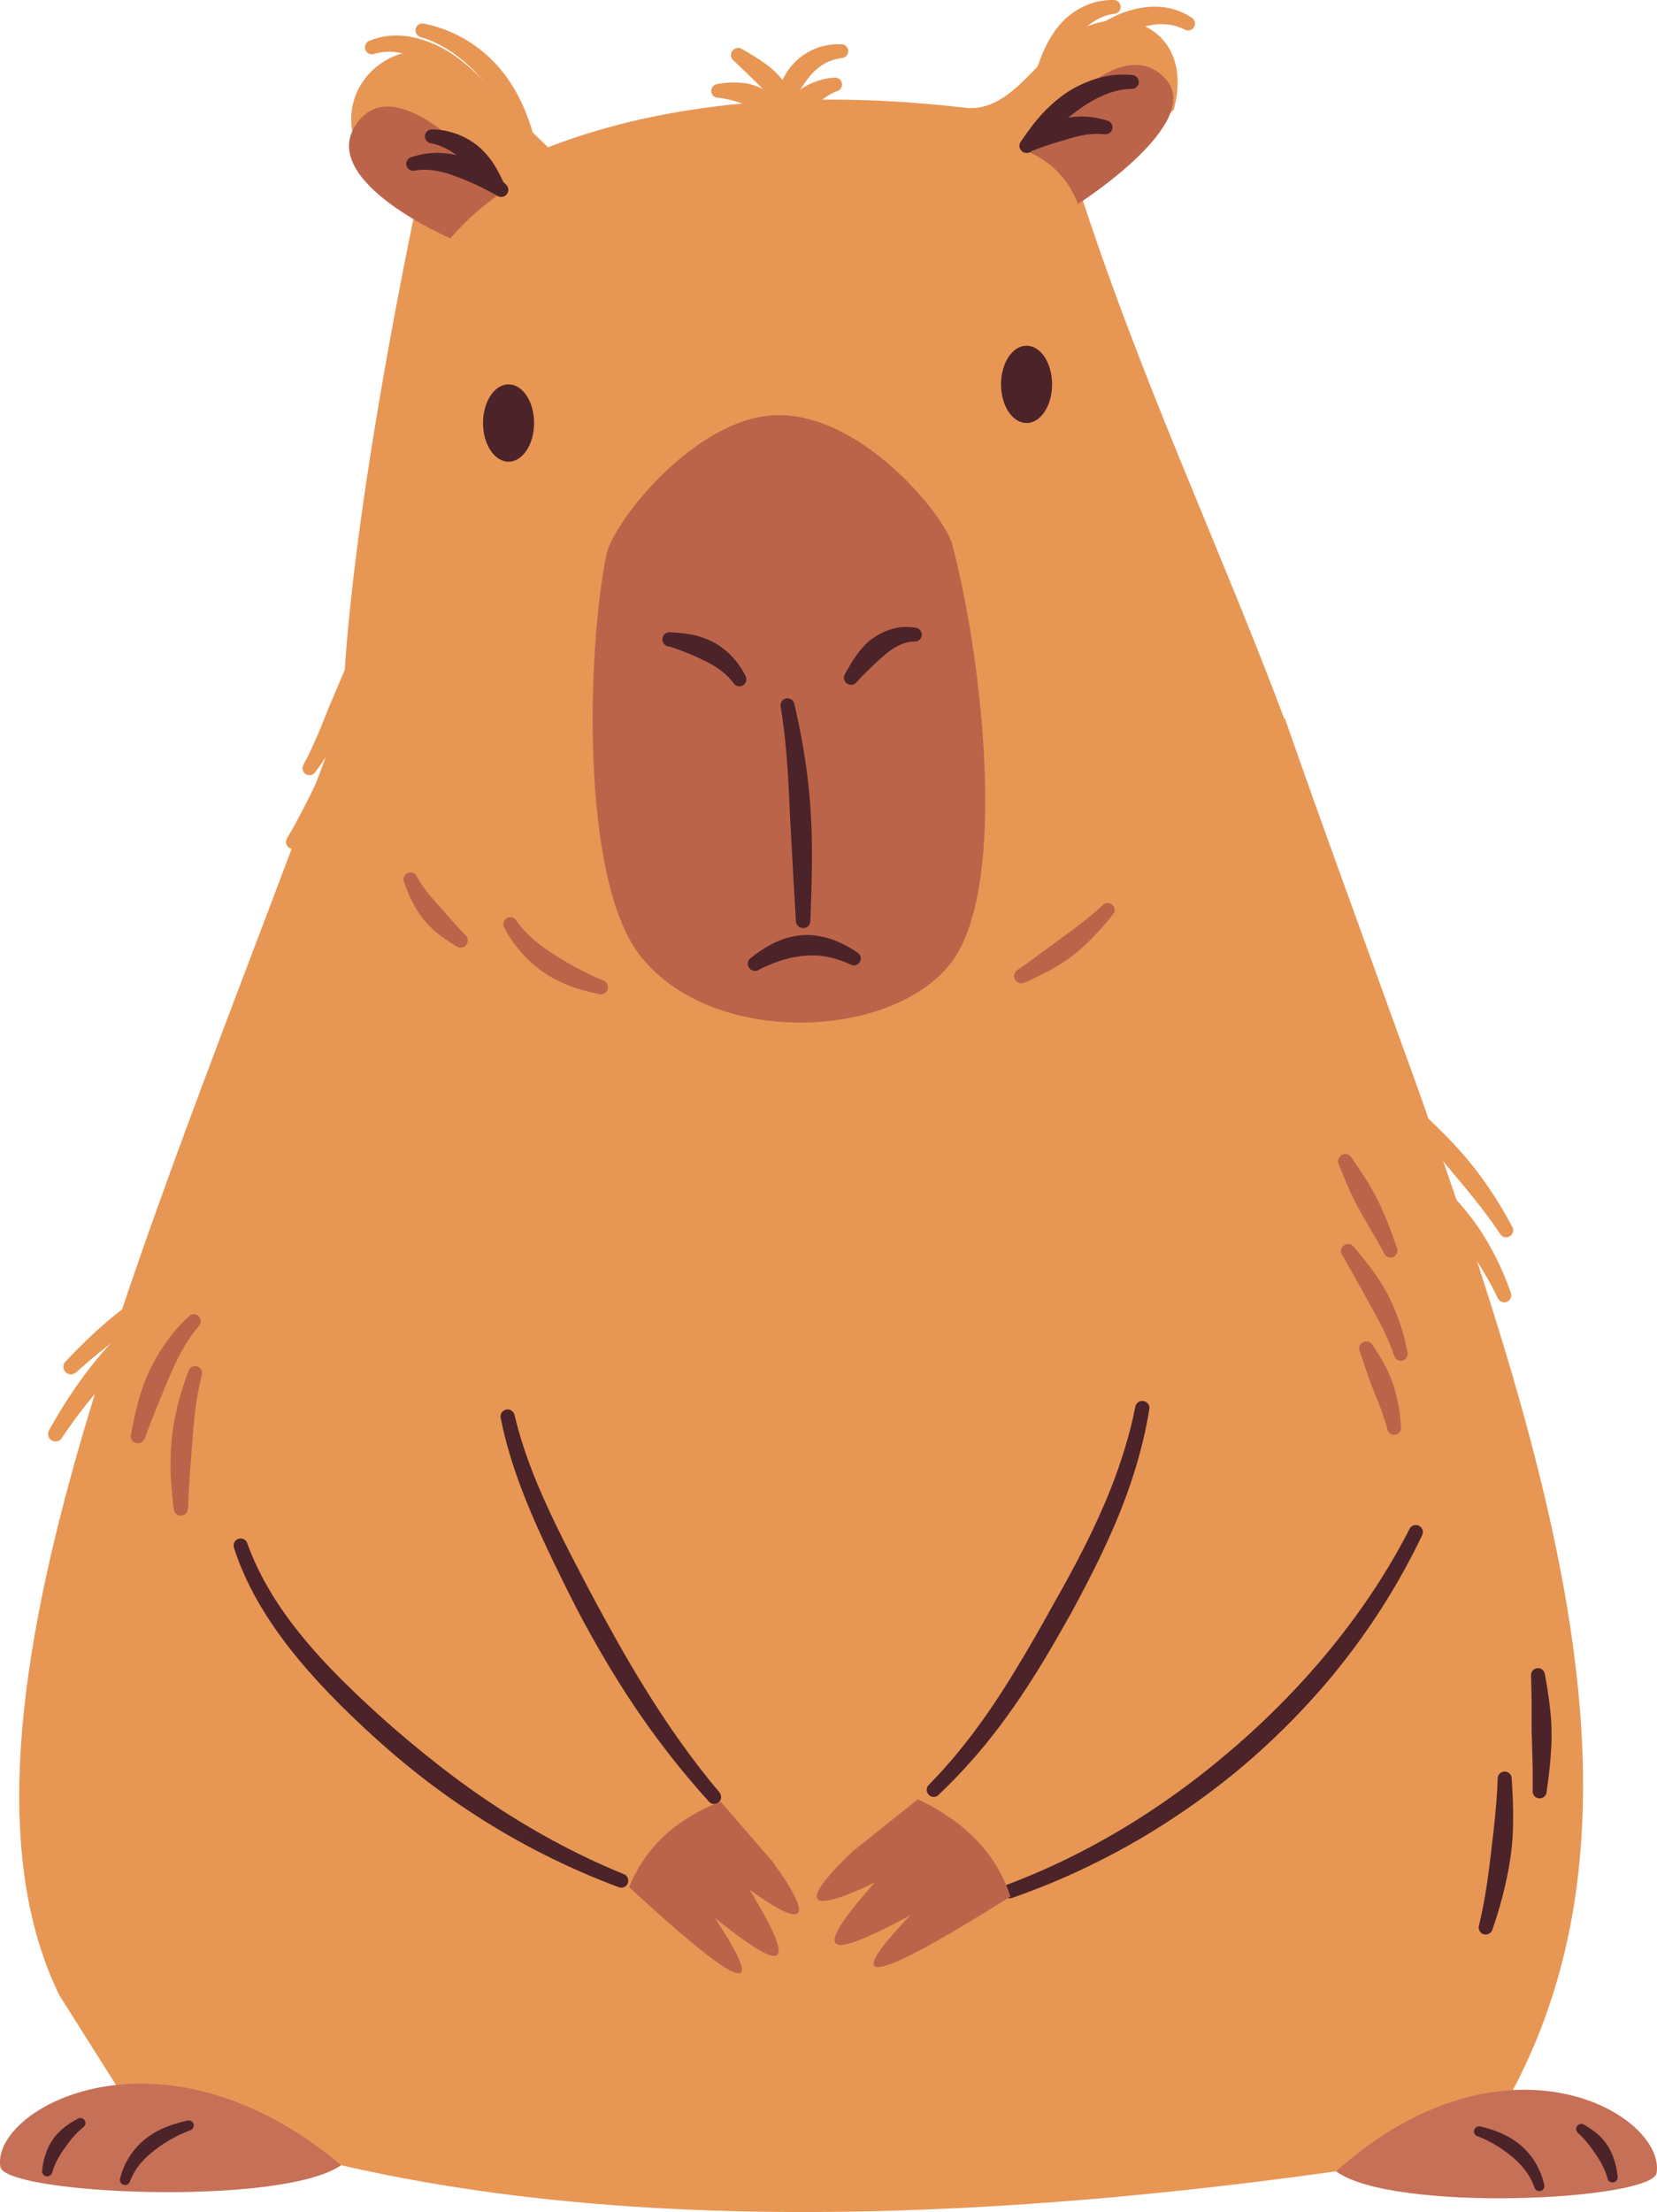 <?xml version="1.0" encoding="UTF-8"?>
<svg id="Layer_2" data-name="Layer 2" xmlns="http://www.w3.org/2000/svg" viewBox="0 0 94.75 126.44">
  <g id="IMG">
    <g>
      <path d="M81.99,64.84c-.57-1.67-1.17-3.35-1.78-5.01-2.16-6.01-4.47-12.26-6.73-18.74h-.04c-3.76-10.02-8.25-19.42-11.81-30.52l5.49-4.29c1.13-4.29-2.35-6.02-5.18-4.67-2.41,1.15-3.95,4.88-6.76,4.55-7.36-.87-16.16-.73-23.84,2.26-2.22-2.07-5.22-5.64-7.46-5.51-4.01.23-6.03,5.98.02,8.37,0,0-3.81,17.58-4.28,28.69-.02.37-.04.74-.06,1.12h-.14C9.22,69.31-4.36,98.12,3.39,114.04l3.55,5.62c17.16,7.56,41.85,8.73,73.68,3.83l5.86-3.97c7.88-14.83,3.08-33.12-4.49-54.68Z" fill="#e89654" fill-rule="evenodd"/>
      <path d="M3.53,82.2c.78-1.17,1.63-2.25,2.53-3.27.6-.69,1.23-1.36,1.88-2,.65-.64,1.32-1.26,2.03-1.85,1.05-.86,2.16-1.66,3.37-2.38.2-.11.28-.36.17-.56-.11-.2-.36-.28-.56-.17-1.31.65-2.53,1.39-3.67,2.22-.77.57-1.51,1.18-2.2,1.84-.69.66-1.33,1.37-1.92,2.13-.87,1.11-1.64,2.31-2.35,3.58-.12.2-.06.47.14.59.2.12.47.06.59-.14Z" fill="#e89654" fill-rule="evenodd"/>
      <path d="M4.36,78.44c1.04-.95,2.12-1.79,3.23-2.58.75-.53,1.52-1.03,2.3-1.49.78-.47,1.58-.91,2.41-1.31,1.22-.59,2.5-1.1,3.84-1.51.22-.06.35-.28.3-.51-.06-.22-.28-.35-.51-.3-1.43.32-2.79.75-4.09,1.29-.89.37-1.75.78-2.58,1.27-.82.48-1.62,1.02-2.37,1.61-1.11.87-2.14,1.85-3.14,2.91-.17.17-.17.44,0,.61.17.17.44.17.61,0Z" fill="#e89654" fill-rule="evenodd"/>
      <path d="M80.6,87.39c-1.41,2.76-3.21,5.36-5.28,7.76-1.36,1.57-2.84,3.06-4.41,4.44-1.57,1.38-3.23,2.67-4.96,3.82-2.64,1.76-5.45,3.22-8.35,4.31-.21.08-.32.31-.24.52.08.21.31.32.52.24,2.99-1.04,5.91-2.45,8.64-4.19,1.8-1.15,3.53-2.43,5.14-3.85,1.61-1.42,3.11-2.96,4.48-4.6,2.07-2.5,3.82-5.23,5.18-8.09.1-.2.02-.44-.18-.54-.2-.1-.44-.02-.54.18Z" fill="#4c2329" fill-rule="evenodd"/>
      <path d="M53.66,102.6c1.29-1.22,2.42-2.5,3.45-3.86.78-1.03,1.5-2.09,2.19-3.2.67-1.07,1.3-2.19,1.94-3.32,1.2-2.21,2.34-4.46,3.19-6.8.57-1.57,1.02-3.19,1.29-4.87.04-.22-.11-.43-.33-.47-.22-.04-.43.11-.47.33-.32,1.62-.81,3.16-1.4,4.67-.9,2.27-2.05,4.45-3.27,6.59-.62,1.13-1.25,2.23-1.89,3.3-.65,1.09-1.32,2.15-2.05,3.18-.95,1.35-1.99,2.64-3.2,3.87-.16.15-.16.41,0,.57.15.16.41.16.57,0Z" fill="#4c2329" fill-rule="evenodd"/>
      <path d="M41.14,102.45c-1.58-1.87-2.96-3.85-4.23-5.9-.77-1.23-1.49-2.49-2.19-3.77-.47-.85-.93-1.7-1.38-2.57-.94-1.79-1.88-3.62-2.66-5.5-.51-1.25-.95-2.52-1.26-3.83-.05-.22-.26-.36-.48-.31-.22.05-.36.26-.31.48.27,1.37.68,2.7,1.17,4,.73,1.94,1.64,3.81,2.55,5.66.44.88.89,1.76,1.37,2.62.72,1.3,1.48,2.57,2.29,3.8,1.35,2.05,2.85,4,4.53,5.85.15.17.4.18.56.04.17-.15.18-.4.04-.56Z" fill="#4c2329" fill-rule="evenodd"/>
      <path d="M35.66,107.12c-2.83-1.16-5.44-2.6-7.9-4.27-1.24-.84-2.43-1.74-3.6-2.69-1.16-.94-2.29-1.92-3.39-2.96-1.62-1.51-3.23-3.18-4.54-5.04-.86-1.23-1.59-2.54-2.09-3.95-.07-.21-.3-.32-.51-.25-.21.07-.32.3-.25.51.48,1.5,1.2,2.9,2.08,4.22,1.3,1.96,2.92,3.72,4.56,5.31,1.11,1.07,2.25,2.1,3.43,3.05,1.2.97,2.44,1.87,3.73,2.7,2.55,1.65,5.28,3.03,8.2,4.12.21.08.44-.02.52-.23.08-.21-.02-.44-.23-.52Z" fill="#4c2329" fill-rule="evenodd"/>
      <path d="M35.97,107.87c.88-2.13,2.49-3.83,5.24-4.89l2.95,3.41c2.46,3.37,1.9,3.95-1.3,1.62,3.33,5.45,1.14,4.11-1.99,1.61,3.34,5.04,1.12,3.8-4.9-1.76Z" fill="#bb644a" fill-rule="evenodd"/>
      <path d="M57.78,108.41c-.73-2.23-2.33-4.15-5.29-5.57l-3.73,2.98c-3.17,3.01-2.62,3.66,1.26,1.78-4.4,4.95-1.78,3.92,2.04,1.87-4.36,4.55-1.71,3.61,5.72-1.07Z" fill="#bb644a" fill-rule="evenodd"/>
      <path d="M87.55,95.79c.02.53.02,1.05.03,1.58,0,.35,0,.7,0,1.05,0,.35,0,.7.02,1.05.01.53.03,1.05.04,1.57,0,.44.01.88,0,1.32-.02.22.15.42.37.43.22.02.42-.15.43-.37.09-.67.18-1.34.23-2.01.03-.45.06-.9.05-1.35,0-.45-.03-.9-.08-1.35-.07-.68-.18-1.34-.3-2.01-.03-.22-.22-.38-.44-.35-.22.03-.38.22-.35.44Z" fill="#4c2329" fill-rule="evenodd"/>
      <path d="M85.64,101.65c-.03,1.04-.13,2.05-.24,3.05-.04.34-.08.67-.12,1.01-.04.34-.08.67-.12,1.01-.14,1.11-.32,2.22-.59,3.34-.06.21.06.44.27.5.21.06.44-.06.5-.27.29-.84.54-1.68.73-2.53.13-.57.24-1.15.32-1.73.08-.58.12-1.17.13-1.75.02-.87-.02-1.74-.08-2.63,0-.22-.19-.4-.41-.39-.22,0-.4.19-.39.41Z" fill="#4c2329" fill-rule="evenodd"/>
      <path d="M81.36,67.77c.6.73,1.15,1.48,1.68,2.24.18.25.35.51.53.76.18.25.35.5.52.76.57.84,1.1,1.71,1.55,2.66.09.21.32.3.53.22.21-.09.3-.32.22-.53-.28-.77-.59-1.52-.97-2.23-.25-.48-.52-.95-.82-1.4-.3-.44-.63-.87-.98-1.28-.51-.61-1.08-1.17-1.66-1.74-.15-.16-.4-.17-.56-.02-.16.15-.17.4-.02.56Z" fill="#e89654" fill-rule="evenodd"/>
      <path d="M80.47,63.88c.39.46.76.93,1.15,1.39.38.46.76.93,1.14,1.39.25.31.51.61.76.91.25.3.51.61.75.92.53.66,1.04,1.33,1.51,2.04.11.19.36.25.55.14.19-.11.25-.36.14-.55-.41-.78-.86-1.53-1.36-2.26-.33-.48-.68-.95-1.05-1.41-.37-.45-.76-.88-1.16-1.3-.6-.63-1.23-1.22-1.86-1.82-.15-.16-.4-.17-.56-.02-.16.15-.17.4-.02.56Z" fill="#e89654" fill-rule="evenodd"/>
      <path d="M34.46,56.02c-.41-.16-.81-.35-1.22-.56-.26-.13-.52-.28-.77-.42-.21-.12-.42-.25-.62-.38-.2-.13-.41-.26-.6-.39-.66-.46-1.27-.99-1.73-1.65-.11-.19-.36-.25-.54-.14-.19.11-.25.36-.14.54.31.62.72,1.18,1.21,1.68.32.33.67.63,1.05.89.38.26.78.47,1.2.65.63.27,1.29.44,1.94.58.22.06.45-.06.51-.28.06-.22-.06-.45-.28-.51Z" fill="#bb644a" fill-rule="evenodd"/>
      <path d="M26.59,53.43c-.22-.22-.42-.45-.63-.68-.2-.22-.4-.45-.6-.68-.1-.12-.21-.24-.32-.36-.16-.18-.32-.36-.47-.54-.27-.34-.53-.68-.73-1.06-.09-.2-.32-.3-.52-.21-.2.09-.3.32-.21.52.15.47.34.92.58,1.34.16.28.34.56.54.81.2.25.43.48.68.69.37.31.77.57,1.17.82.18.14.44.11.58-.07.14-.18.11-.44-.07-.58Z" fill="#bb644a" fill-rule="evenodd"/>
      <path d="M58.6,56.16c.59-.27,1.17-.54,1.72-.86.37-.22.73-.46,1.07-.72.34-.26.66-.55.96-.86.46-.45.88-.93,1.28-1.44.15-.16.14-.41-.02-.56-.16-.15-.41-.14-.56.02-.45.43-.92.8-1.4,1.17-.27.21-.54.41-.82.61-.18.13-.37.27-.55.4-.34.25-.68.51-1.03.76-.35.25-.69.51-1.05.75-.2.11-.27.36-.16.56.11.2.36.27.56.16Z" fill="#bb644a" fill-rule="evenodd"/>
      <path d="M10.76,86.2c.01-.56.04-1.11.08-1.67.02-.37.05-.73.08-1.1.02-.3.05-.61.07-.91.02-.3.05-.61.07-.91.09-1.01.22-2.02.48-3.01.07-.21-.05-.43-.26-.5-.21-.07-.43.05-.5.26-.29.76-.53,1.52-.7,2.31-.12.52-.21,1.05-.26,1.59-.05.53-.07,1.07-.07,1.6.01.8.09,1.59.18,2.38.01.23.2.4.43.39.23-.01.4-.2.39-.43Z" fill="#bb644a" fill-rule="evenodd"/>
      <path d="M8.29,82.2c.17-.49.36-.98.56-1.48.13-.32.26-.64.39-.96.11-.26.22-.53.33-.79.11-.26.22-.52.34-.78.39-.86.85-1.68,1.46-2.4.15-.16.14-.41-.01-.56-.16-.15-.41-.15-.56.01-.58.53-1.07,1.13-1.5,1.77-.28.43-.54.88-.76,1.34-.21.46-.39.94-.54,1.43-.22.73-.37,1.47-.51,2.2-.06.22.07.45.29.5.22.06.44-.07.5-.29Z" fill="#bb644a" fill-rule="evenodd"/>
      <path d="M77.76,77.26c.11.3.2.6.31.91.1.3.2.6.31.89.09.23.18.46.27.69.14.35.28.69.4,1.04.1.29.2.59.28.89.03.22.24.36.45.33.22-.03.36-.24.33-.45-.03-.51-.09-1.01-.2-1.5-.07-.33-.15-.66-.26-.97-.11-.31-.24-.62-.39-.92-.22-.44-.49-.85-.76-1.27-.1-.2-.35-.29-.55-.19-.2.1-.29.35-.19.55Z" fill="#bb644a" fill-rule="evenodd"/>
      <path d="M76.76,71.75c.24.4.45.8.68,1.2.23.4.44.8.66,1.19.12.21.23.42.35.63.17.31.35.63.51.95.29.57.55,1.15.76,1.77.06.21.27.34.48.28.21-.06.34-.27.28-.48-.13-.69-.31-1.35-.55-1.99-.16-.43-.34-.85-.55-1.26-.21-.4-.45-.79-.71-1.17-.38-.55-.81-1.07-1.25-1.59-.13-.19-.39-.23-.57-.1-.19.13-.23.39-.1.57Z" fill="#bb644a" fill-rule="evenodd"/>
      <path d="M76.56,66.58c.15.36.29.71.44,1.06.15.35.31.7.48,1.04.1.2.21.4.32.6.11.2.22.39.34.59.34.59.69,1.17,1.01,1.77.09.2.32.29.52.21.2-.09.29-.32.21-.52-.19-.55-.39-1.1-.61-1.64-.15-.36-.3-.71-.47-1.06-.17-.34-.36-.68-.56-1.01-.3-.49-.63-.96-.95-1.44-.11-.2-.36-.28-.56-.17-.2.11-.28.36-.17.56Z" fill="#bb644a" fill-rule="evenodd"/>
      <path d="M25.75,13.62c.99-1.13,2.01-2,3.05-2.68,0,0-6.12-7.72-8.53-3.68-1.9,3.19,5.48,6.36,5.48,6.36Z" fill="#bb644a" fill-rule="evenodd"/>
      <path d="M58.7,8.63c1.39.59,2.39,1.59,2.94,3.03,0,0,7.3-4.65,5.01-7.15-2.9-3.17-7.95,4.12-7.95,4.12Z" fill="#bb644a" fill-rule="evenodd"/>
      <path d="M59.04,8.6c.33-.36.7-.72,1.09-1.08.25-.22.5-.44.76-.65.21-.17.43-.34.65-.5.22-.16.44-.32.67-.46.76-.47,1.59-.81,2.5-.83.22,0,.4-.16.41-.38,0-.22-.16-.4-.38-.41-.82-.09-1.61.04-2.36.31-.49.18-.96.41-1.41.71-.43.29-.82.63-1.18.99-.55.56-1,1.18-1.41,1.78-.14.18-.11.44.07.58.18.14.44.11.58-.07Z" fill="#4c2329" fill-rule="evenodd"/>
      <path d="M59.15,8.57c.3-.12.59-.21.89-.31.19-.07.38-.12.57-.18.16-.05.31-.09.47-.14.15-.04.31-.09.46-.13.5-.12,1.02-.2,1.6-.14.21.04.42-.09.47-.31.04-.21-.09-.42-.31-.47-.5-.16-.98-.23-1.45-.23-.33,0-.66.03-.98.11-.31.08-.61.19-.91.33-.41.2-.79.46-1.19.74-.2.11-.28.36-.17.56.11.2.36.27.56.17Z" fill="#4c2329" fill-rule="evenodd"/>
      <path d="M28.91,10.52c-.42-.38-.86-.74-1.35-1.04-.34-.2-.69-.38-1.06-.5-.38-.13-.78-.2-1.18-.23-.59-.04-1.19.03-1.79.23-.21.05-.34.27-.29.48.05.21.27.34.48.29.67-.12,1.3,0,1.92.18.19.06.37.13.55.2.19.07.37.14.55.22.23.1.45.19.67.3.34.17.68.34,1.01.53.18.13.44.09.57-.09.13-.18.09-.44-.09-.57Z" fill="#4c2329" fill-rule="evenodd"/>
      <path d="M28.82,10.49c-.22-.49-.46-.96-.77-1.38-.22-.29-.47-.56-.75-.79-.29-.23-.61-.42-.95-.57-.49-.21-1.03-.34-1.61-.35-.22-.02-.41.13-.44.35-.02.22.13.41.35.44.61.12,1.11.41,1.57.76.14.11.27.22.4.34.13.12.26.23.39.36.16.15.31.3.46.47.23.25.45.5.65.78.11.2.36.26.56.15.2-.11.26-.36.15-.56Z" fill="#4c2329" fill-rule="evenodd"/>
      <path d="M30.46,7.57c-.25-.87-.6-1.73-1.07-2.52-.32-.53-.69-1.03-1.12-1.48-.43-.45-.92-.85-1.44-1.18-.78-.49-1.64-.85-2.58-1.04-.21-.05-.43.08-.48.29-.05.21.08.43.29.48,1.08.33,1.99.93,2.79,1.67.24.22.46.46.68.71.22.24.43.5.63.76.24.32.47.64.68.98.32.52.62,1.05.85,1.6.08.21.31.33.53.25.21-.08.33-.31.25-.53Z" fill="#e89654" fill-rule="evenodd"/>
      <path d="M28.67,5.76c-.36-.42-.77-.89-1.23-1.35-.29-.29-.59-.57-.92-.83-.27-.22-.56-.43-.85-.61-.31-.19-.62-.36-.95-.49-1.17-.49-2.4-.64-3.59-.15-.21.07-.31.3-.24.51.07.21.3.31.51.24.98-.29,1.94-.03,2.84.44.27.14.53.3.79.47.26.17.52.34.78.53.31.23.62.46.92.7.49.39.95.78,1.34,1.14.16.16.42.17.58,0,.16-.16.17-.42,0-.58Z" fill="#e89654" fill-rule="evenodd"/>
      <path d="M60,4.38c.2-.35.42-.7.65-1.05.15-.22.3-.44.46-.65.13-.17.26-.34.4-.5.13-.16.27-.32.42-.46.48-.46,1.04-.83,1.78-.93.22-.01.38-.2.37-.42-.01-.22-.2-.38-.42-.37-.98-.01-1.79.32-2.48.86-.21.16-.4.34-.57.54-.17.19-.32.4-.46.62-.16.25-.3.52-.43.79-.18.41-.33.82-.47,1.23-.09.21,0,.45.21.54.21.09.45,0,.54-.21Z" fill="#e89654" fill-rule="evenodd"/>
      <path d="M60.92,4.15c.43-.32.91-.67,1.43-1.02.31-.21.63-.42.96-.61.27-.16.54-.31.81-.45.27-.14.55-.27.82-.38.92-.35,1.87-.47,2.8,0,.19.11.43.04.54-.15.11-.19.04-.43-.15-.54-1.12-.73-2.36-.75-3.56-.39-.34.1-.67.23-.99.4-.31.15-.61.33-.9.53-.34.23-.67.49-.98.75-.49.42-.93.85-1.32,1.24-.17.15-.19.41-.04.58.15.17.41.19.58.04Z" fill="#e89654" fill-rule="evenodd"/>
      <path d="M20.01,37.59c-.18.44-.37.87-.55,1.3-.18.43-.37.86-.55,1.29-.1.23-.19.46-.28.69-.14.34-.27.69-.42,1.03-.26.61-.53,1.21-.85,1.8-.12.18-.06.43.12.55.18.12.43.06.55-.12.42-.57.8-1.15,1.14-1.75.23-.41.45-.82.63-1.24.18-.42.34-.86.48-1.3.21-.66.36-1.33.51-2,.07-.22-.05-.45-.27-.51-.22-.07-.45.05-.51.27Z" fill="#e89654" fill-rule="evenodd"/>
      <path d="M19.76,40.84c-.24.75-.55,1.46-.87,2.17-.21.47-.43.94-.66,1.41-.22.47-.44.94-.68,1.41-.36.7-.72,1.39-1.13,2.08-.12.18-.07.43.11.55.18.12.43.07.55-.11.49-.66.97-1.31,1.4-1.99.29-.46.57-.93.81-1.42.24-.49.46-.99.64-1.51.27-.77.46-1.56.62-2.38.06-.22-.08-.44-.3-.5-.22-.06-.44.08-.5.3Z" fill="#e89654" fill-rule="evenodd"/>
      <path d="M44.89,6.72c.17-.35.35-.69.53-1.03.12-.22.25-.43.38-.63.11-.17.22-.33.33-.48.11-.15.23-.3.36-.43.41-.42.92-.74,1.63-.83.22,0,.39-.19.38-.41,0-.22-.19-.39-.41-.38-.98-.03-1.74.28-2.37.78-.19.16-.37.34-.53.54-.15.19-.28.4-.4.62-.13.25-.24.51-.34.78-.14.38-.24.78-.34,1.19-.08.21.04.45.25.52.21.08.45-.04.52-.25Z" fill="#e89654" fill-rule="evenodd"/>
      <path d="M45.29,6.7c.19-.09.38-.18.57-.28.18-.1.36-.19.53-.3.1-.06.2-.13.29-.19.1-.07.19-.13.28-.2.28-.2.55-.39.87-.51.21-.04.35-.25.31-.47-.04-.21-.25-.35-.47-.31-.36.02-.7.1-1.04.23-.22.08-.43.17-.62.29-.19.11-.37.25-.53.39-.25.22-.45.46-.67.68-.18.13-.22.39-.09.57.13.18.39.22.57.09Z" fill="#e89654" fill-rule="evenodd"/>
      <path d="M44.57,5.7c-.31-.22-.6-.43-.92-.6-.23-.12-.46-.21-.7-.27-.25-.07-.5-.1-.76-.11-.37-.02-.74,0-1.14.08-.22.01-.39.2-.38.41,0,.22.2.39.41.38.34.03.64.11.94.19.17.05.33.11.5.16.11.04.22.07.34.11.22.06.43.12.65.19.23.07.45.12.68.2.2.1.45.03.55-.18.1-.2.03-.45-.18-.55Z" fill="#e89654" fill-rule="evenodd"/>
      <path d="M41.98,3.49c.25.23.49.48.74.71.24.23.47.46.71.69.12.12.24.24.36.36.17.18.34.36.49.55.26.34.48.71.61,1.15.04.21.25.36.46.31.21-.04.36-.25.31-.46-.06-.58-.23-1.1-.49-1.58-.17-.32-.38-.62-.63-.89-.23-.26-.5-.49-.79-.7-.41-.3-.85-.55-1.29-.81-.18-.14-.44-.1-.58.08-.14.18-.1.44.08.58Z" fill="#e89654" fill-rule="evenodd"/>
      <path d="M34.68,31.69c-1.12,5.45-1.48,18.47,1.87,22.86,4.07,5.33,14.43,4.9,17.82.5,3.39-4.4,1.71-17.89.07-23.96-.45-1.64-5.18-7.48-10.05-7.36-4.62.12-9.33,6.1-9.71,7.96Z" fill="#bb644a" fill-rule="evenodd"/>
      <path d="M38.21,36.94c.32.09.63.2.93.32.2.08.39.16.58.24.16.07.31.14.47.22.15.07.3.15.45.23.48.27.93.6,1.3,1.09.12.19.36.24.55.13.19-.12.24-.36.13-.55-.25-.5-.57-.92-.94-1.27-.26-.25-.55-.46-.86-.63-.3-.16-.63-.29-.97-.38-.48-.12-.98-.17-1.5-.2-.22-.04-.43.12-.47.34-.04.22.12.43.34.47Z" fill="#4c2329" fill-rule="evenodd"/>
      <path d="M48.99,38.98c.21-.24.44-.46.68-.7.15-.15.3-.29.45-.43.12-.11.25-.22.37-.33.12-.1.24-.21.37-.3.41-.3.86-.54,1.42-.55.22.02.41-.15.43-.36.02-.22-.15-.41-.36-.43-.77-.13-1.47.04-2.09.38-.18.1-.36.22-.52.35-.16.13-.3.27-.44.43-.16.18-.3.37-.44.57-.2.29-.36.6-.53.89-.13.18-.09.44.1.57.18.13.44.09.57-.1Z" fill="#4c2329" fill-rule="evenodd"/>
      <path d="M43.39,55.43c.45-.24.89-.4,1.31-.54.27-.08.52-.15.78-.19.17-.03.34-.06.52-.07.43-.04.86-.03,1.31.06.42.09.86.22,1.32.44.19.11.43.04.54-.15.11-.19.04-.43-.15-.54-.6-.41-1.18-.68-1.76-.84-.45-.12-.9-.18-1.35-.15-.44.03-.88.13-1.31.3-.56.22-1.1.56-1.65.99-.19.12-.25.38-.12.57.12.19.38.25.57.12Z" fill="#4c2329" fill-rule="evenodd"/>
      <path d="M46.34,52.63c.04-1.23.09-2.47.09-3.72,0-.83-.02-1.66-.07-2.49-.05-.83-.14-1.66-.25-2.49-.17-1.25-.4-2.48-.69-3.7-.04-.21-.25-.35-.47-.31-.21.04-.35.25-.31.47.2,1.2.32,2.42.4,3.65.05.68.08,1.37.11,2.06.02.46.04.92.07,1.37.05.86.09,1.72.14,2.58.05.87.1,1.73.15,2.59,0,.23.19.41.42.41.23,0,.41-.19.41-.42Z" fill="#4c2329" fill-rule="evenodd"/>
      <ellipse cx="29.08" cy="24.18" rx="1.46" ry="2.21" fill="#4c2329"/>
      <ellipse cx="58.7" cy="21.97" rx="1.46" ry="2.21" fill="#4c2329"/>
      <path d="M19.51,123.76c-3.45,2.39-19.23,1.66-19.49.09-.54-3.34,9.19-8.73,19.49-.09Z" fill="#c67057" fill-rule="evenodd"/>
      <path d="M10.71,121.21c-.49.11-1,.26-1.49.49-.32.15-.63.34-.91.56-.28.22-.53.49-.75.78-.31.42-.55.91-.69,1.47-.05.15.04.32.19.37.15.05.32-.04.37-.19.23-.62.61-1.09,1.04-1.48.14-.12.28-.24.42-.35.15-.11.3-.22.45-.32.5-.32,1.02-.59,1.53-.77.15-.05.24-.21.2-.36s-.21-.24-.36-.2Z" fill="#4c2329" fill-rule="evenodd"/>
      <path d="M4.44,121.11c-.33.17-.64.37-.92.62-.19.17-.36.35-.5.56-.14.2-.26.43-.35.67-.13.33-.22.69-.26,1.09-.03.16.07.31.23.34.16.03.31-.07.35-.23.12-.43.32-.8.54-1.14.07-.1.14-.2.21-.3.07-.1.15-.2.22-.3.24-.31.5-.59.8-.83.13-.09.17-.27.08-.4s-.27-.17-.4-.08Z" fill="#4c2329" fill-rule="evenodd"/>
      <path d="M76.4,124.11c3.24,2.39,18.09,1.66,18.33.09.51-3.34-8.64-8.73-18.33-.09Z" fill="#c67057" fill-rule="evenodd"/>
      <path d="M84.51,122.11c.48.19.98.45,1.45.78.14.1.29.21.42.32.14.11.27.22.4.35.4.39.75.86.96,1.47.05.16.21.24.36.2.16-.05.24-.21.2-.36-.13-.55-.34-1.02-.62-1.44-.2-.3-.44-.56-.7-.79-.27-.23-.56-.42-.87-.58-.47-.24-.97-.4-1.44-.51-.15-.05-.32.04-.37.19-.05.15.04.32.19.37Z" fill="#4c2329" fill-rule="evenodd"/>
      <path d="M90.25,121.94c.28.24.52.53.75.84.07.1.14.2.21.3.07.1.14.2.2.3.21.33.39.7.51,1.13.03.16.18.26.34.23.16-.03.26-.18.24-.34-.04-.38-.12-.74-.24-1.07-.09-.24-.19-.46-.32-.67-.14-.21-.3-.4-.47-.57-.27-.26-.57-.46-.88-.64-.13-.09-.31-.06-.41.07-.09.13-.06.31.07.41Z" fill="#4c2329" fill-rule="evenodd"/>
    </g>
  </g>
</svg>